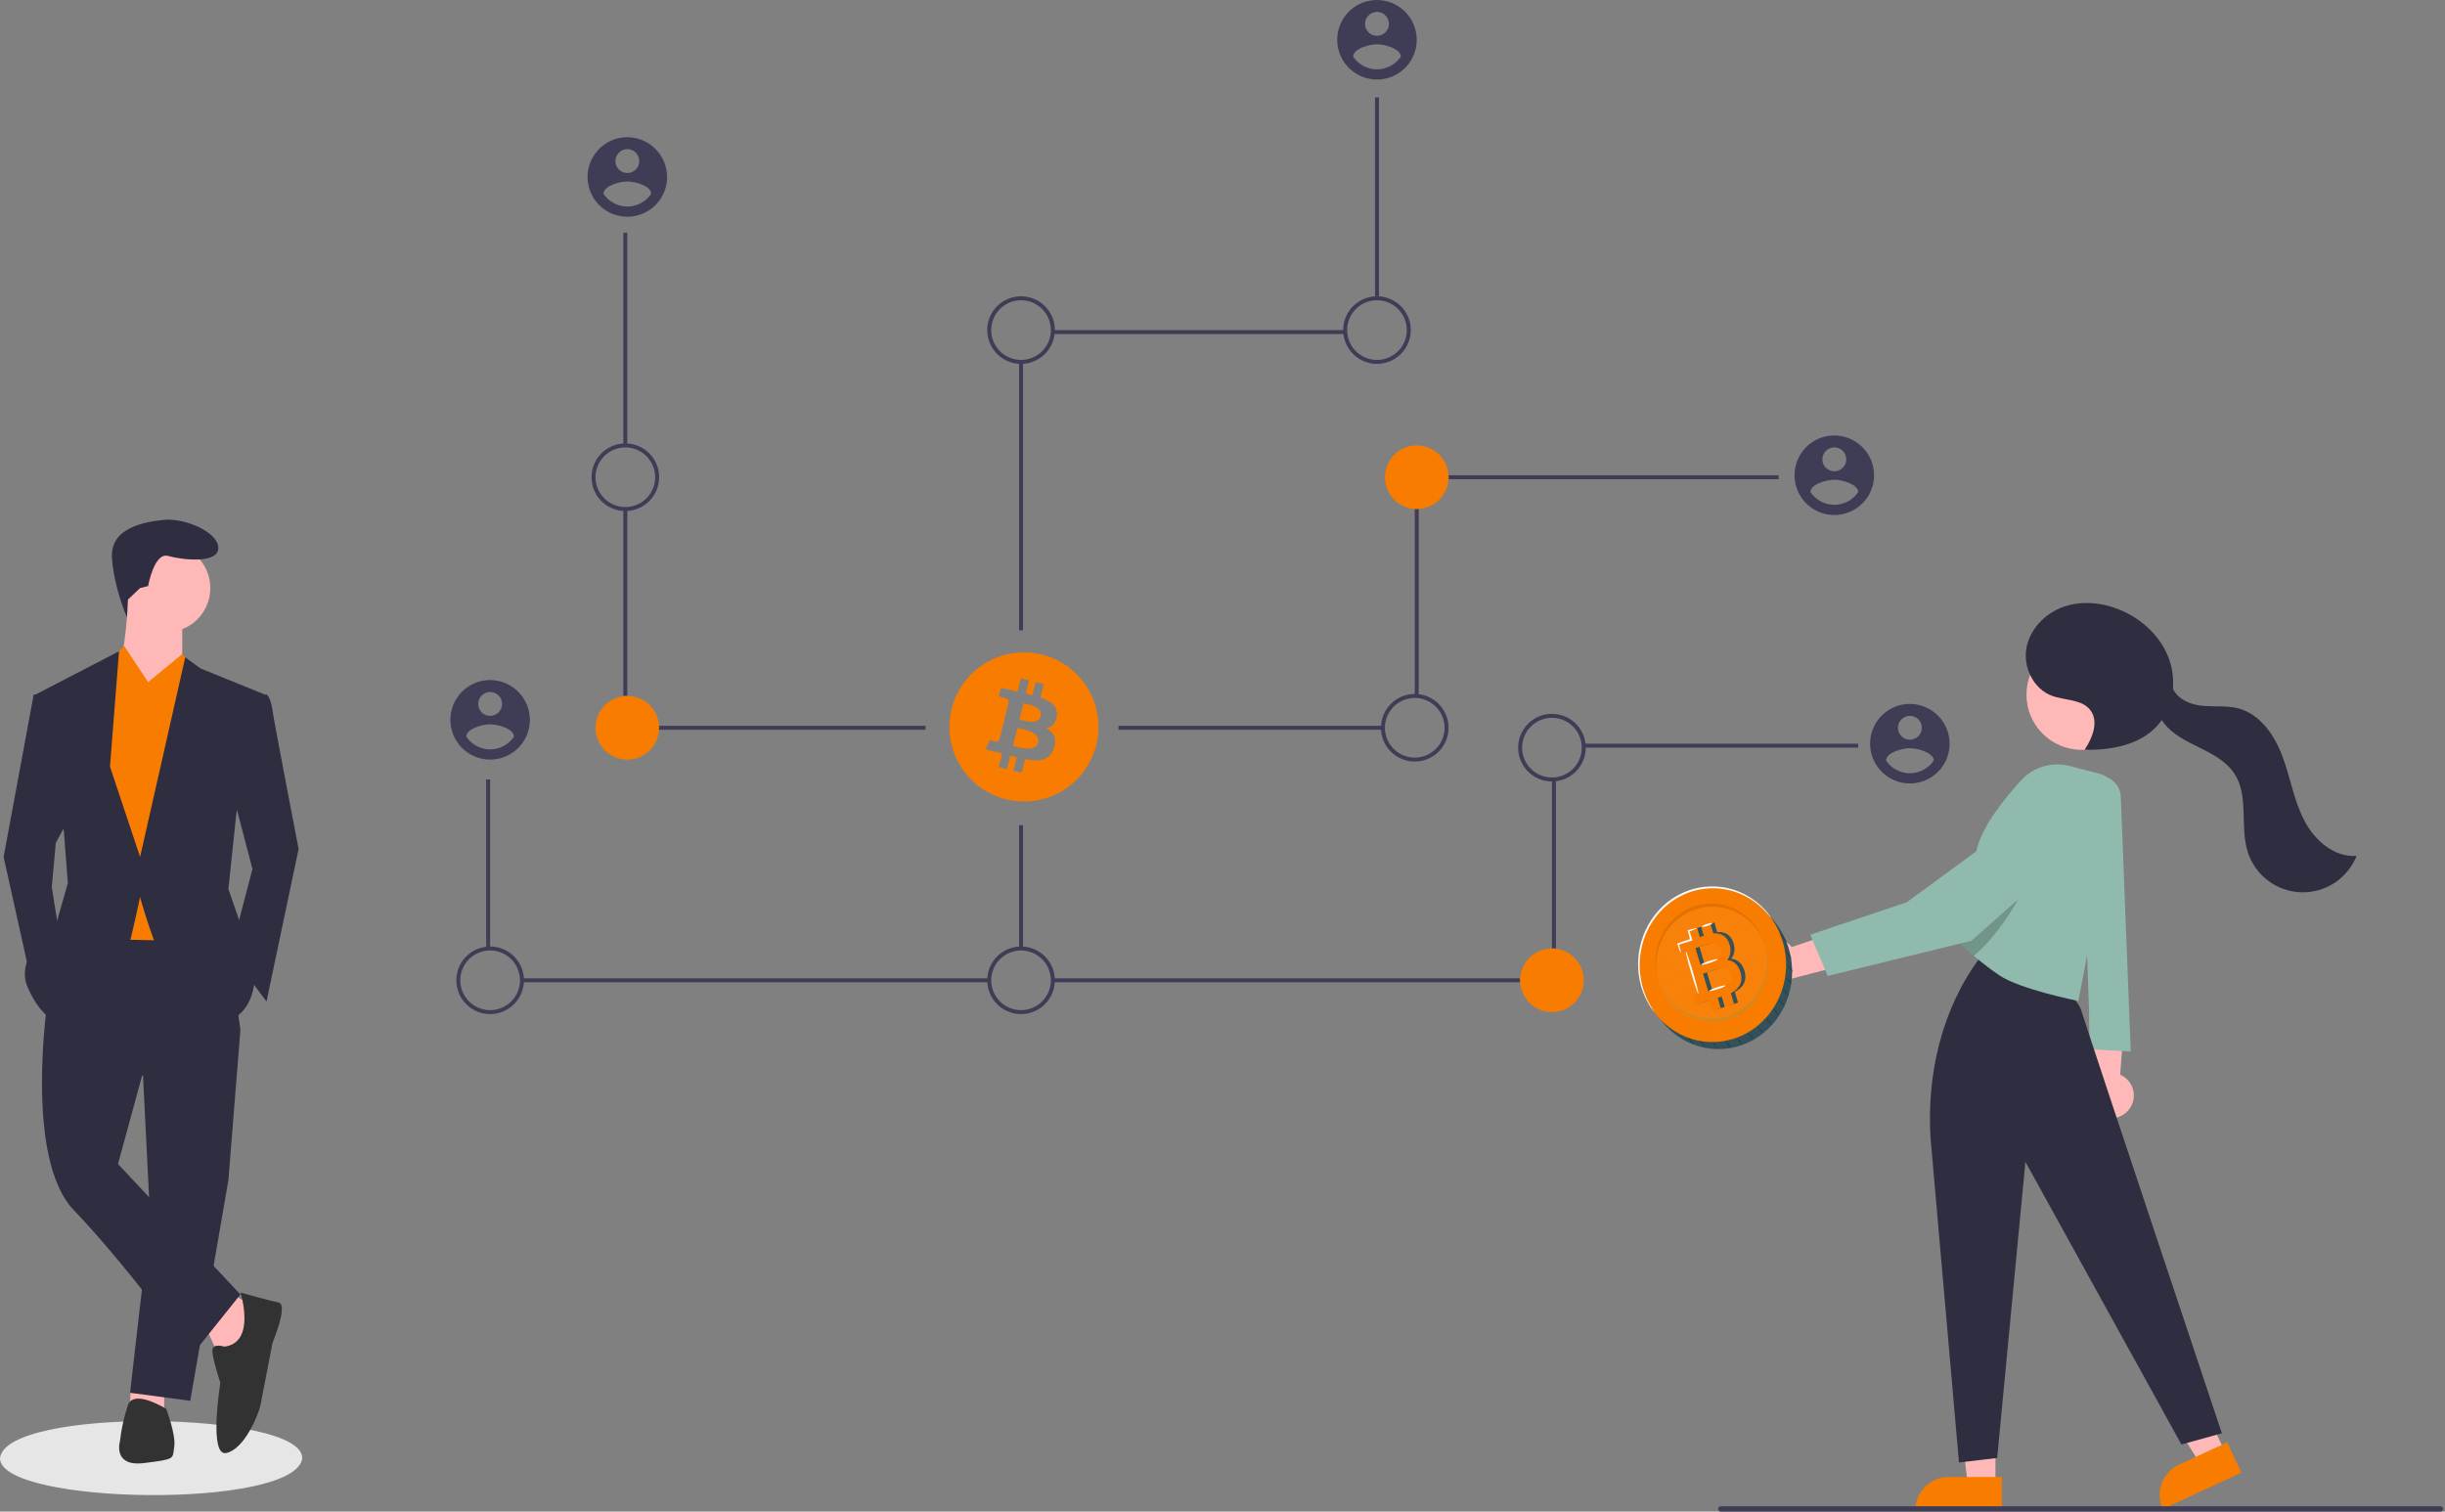 <svg width="296" height="183" viewBox="0 0 296 183" fill="none" xmlns="http://www.w3.org/2000/svg">
<rect x="0" y="0" width="296" height="183" fill="#808080" stroke="none"/>
<g clip-path="url(#clip0_747_13836)">
<path d="M75.946 28.165H75.465V53.923H75.946V28.165Z" fill="#3F3D56"/>
<path d="M75.946 61.59H75.465V84.254H75.946V61.59Z" fill="#3F3D56"/>
<path d="M112.055 87.864H74.742V88.346H112.055V87.864Z" fill="#3F3D56"/>
<path d="M59.337 94.364H58.855V114.826H59.337V94.364Z" fill="#3F3D56"/>
<path d="M119.758 118.437H63.188V118.918H119.758V118.437Z" fill="#3F3D56"/>
<path d="M166.942 11.796H166.461V36.109H166.942V11.796Z" fill="#3F3D56"/>
<path d="M162.848 39.96H127.453V40.441H162.848V39.96Z" fill="#3F3D56"/>
<path d="M123.853 43.812H123.371V76.309H123.853V43.812Z" fill="#3F3D56"/>
<path d="M75.706 61.866C74.896 61.866 74.105 61.626 73.432 61.177C72.759 60.727 72.234 60.088 71.925 59.34C71.615 58.592 71.534 57.769 71.692 56.976C71.85 56.182 72.24 55.453 72.812 54.88C73.384 54.308 74.113 53.918 74.907 53.76C75.701 53.602 76.524 53.683 77.272 53.993C78.019 54.303 78.659 54.827 79.108 55.5C79.558 56.173 79.798 56.965 79.798 57.774C79.797 58.859 79.365 59.899 78.598 60.666C77.831 61.434 76.791 61.865 75.706 61.866ZM75.706 54.163C74.991 54.163 74.293 54.375 73.7 54.772C73.106 55.168 72.643 55.732 72.37 56.392C72.096 57.052 72.025 57.778 72.164 58.478C72.303 59.179 72.647 59.822 73.152 60.327C73.657 60.832 74.301 61.176 75.001 61.315C75.702 61.455 76.428 61.383 77.087 61.11C77.747 60.837 78.311 60.374 78.708 59.78C79.105 59.186 79.316 58.488 79.316 57.774C79.315 56.817 78.935 55.899 78.258 55.222C77.581 54.545 76.663 54.164 75.706 54.163Z" fill="#3F3D56"/>
<path d="M59.338 122.77C58.529 122.77 57.738 122.53 57.065 122.08C56.392 121.63 55.867 120.991 55.558 120.243C55.248 119.496 55.167 118.673 55.325 117.879C55.483 117.085 55.872 116.356 56.445 115.784C57.017 115.211 57.746 114.821 58.54 114.664C59.334 114.506 60.157 114.587 60.904 114.896C61.652 115.206 62.291 115.731 62.741 116.404C63.191 117.077 63.431 117.868 63.431 118.677C63.429 119.762 62.998 120.802 62.231 121.57C61.464 122.337 60.423 122.768 59.338 122.77ZM59.338 115.066C58.624 115.066 57.926 115.278 57.332 115.675C56.739 116.072 56.276 116.636 56.002 117.295C55.729 117.955 55.658 118.681 55.797 119.382C55.936 120.082 56.28 120.726 56.785 121.231C57.29 121.736 57.934 122.079 58.634 122.219C59.334 122.358 60.06 122.287 60.72 122.013C61.38 121.74 61.944 121.277 62.341 120.683C62.737 120.09 62.949 119.391 62.949 118.677C62.948 117.72 62.567 116.802 61.891 116.125C61.214 115.448 60.296 115.067 59.338 115.066Z" fill="#3F3D56"/>
<path d="M75.945 91.957C78.073 91.957 79.797 90.233 79.797 88.106C79.797 85.978 78.073 84.254 75.945 84.254C73.818 84.254 72.094 85.978 72.094 88.106C72.094 90.233 73.818 91.957 75.945 91.957Z" fill="#F87C00"/>
<path d="M215.328 57.533H175.367V58.015H215.328V57.533Z" fill="#3F3D56"/>
<path d="M171.755 61.59H171.273V84.254H171.755V61.59Z" fill="#3F3D56"/>
<path d="M167.423 87.864H135.406V88.346H167.423V87.864Z" fill="#3F3D56"/>
<path d="M224.955 90.031H191.734V90.513H224.955V90.031Z" fill="#3F3D56"/>
<path d="M188.364 94.364H187.883V114.826H188.364V94.364Z" fill="#3F3D56"/>
<path d="M184.031 118.437H127.461V118.918H184.031V118.437Z" fill="#3F3D56"/>
<path d="M123.853 99.9H123.371V114.825H123.853V99.9Z" fill="#3F3D56"/>
<path d="M171.516 61.626C173.643 61.626 175.367 59.902 175.367 57.775C175.367 55.647 173.643 53.923 171.516 53.923C169.388 53.923 167.664 55.647 167.664 57.775C167.664 59.902 169.388 61.626 171.516 61.626Z" fill="#F87C00"/>
<path d="M166.702 44.053C165.892 44.053 165.101 43.813 164.428 43.363C163.755 42.913 163.231 42.274 162.921 41.527C162.611 40.779 162.53 39.956 162.688 39.162C162.846 38.368 163.236 37.639 163.808 37.067C164.38 36.495 165.109 36.105 165.903 35.947C166.697 35.789 167.52 35.87 168.268 36.18C169.016 36.489 169.655 37.014 170.104 37.687C170.554 38.36 170.794 39.151 170.794 39.961C170.793 41.045 170.361 42.086 169.594 42.853C168.827 43.62 167.787 44.052 166.702 44.053ZM166.702 36.35C165.988 36.35 165.289 36.561 164.696 36.958C164.102 37.355 163.639 37.919 163.366 38.579C163.092 39.239 163.021 39.965 163.16 40.665C163.3 41.365 163.643 42.009 164.148 42.514C164.653 43.019 165.297 43.363 165.997 43.502C166.698 43.641 167.424 43.57 168.084 43.297C168.743 43.023 169.307 42.56 169.704 41.967C170.101 41.373 170.313 40.675 170.313 39.961C170.311 39.003 169.931 38.085 169.254 37.408C168.577 36.731 167.659 36.351 166.702 36.35Z" fill="#3F3D56"/>
<path d="M123.612 44.053C122.802 44.053 122.011 43.813 121.338 43.363C120.665 42.913 120.141 42.274 119.831 41.527C119.521 40.779 119.44 39.956 119.598 39.162C119.756 38.368 120.146 37.639 120.718 37.067C121.29 36.495 122.02 36.105 122.814 35.947C123.607 35.789 124.43 35.87 125.178 36.18C125.926 36.489 126.565 37.014 127.015 37.687C127.464 38.36 127.704 39.151 127.704 39.961C127.703 41.045 127.271 42.086 126.504 42.853C125.737 43.62 124.697 44.052 123.612 44.053ZM123.612 36.35C122.898 36.35 122.2 36.561 121.606 36.958C121.012 37.355 120.549 37.919 120.276 38.579C120.003 39.239 119.931 39.965 120.07 40.665C120.21 41.365 120.554 42.009 121.059 42.514C121.564 43.019 122.207 43.363 122.907 43.502C123.608 43.641 124.334 43.57 124.994 43.297C125.654 43.023 126.217 42.56 126.614 41.967C127.011 41.373 127.223 40.675 127.223 39.961C127.222 39.003 126.841 38.085 126.164 37.408C125.487 36.731 124.569 36.351 123.612 36.35Z" fill="#3F3D56"/>
<path d="M187.885 94.605C187.076 94.605 186.285 94.365 185.612 93.915C184.939 93.465 184.414 92.826 184.104 92.078C183.795 91.331 183.714 90.508 183.872 89.714C184.03 88.92 184.419 88.191 184.992 87.619C185.564 87.046 186.293 86.656 187.087 86.499C187.881 86.341 188.704 86.422 189.451 86.731C190.199 87.041 190.838 87.566 191.288 88.239C191.738 88.912 191.978 89.703 191.978 90.512C191.976 91.597 191.545 92.638 190.778 93.405C190.01 94.172 188.97 94.603 187.885 94.605ZM187.885 86.901C187.171 86.901 186.473 87.113 185.879 87.51C185.285 87.907 184.823 88.471 184.549 89.13C184.276 89.79 184.204 90.516 184.344 91.217C184.483 91.917 184.827 92.561 185.332 93.066C185.837 93.571 186.48 93.915 187.181 94.054C187.881 94.193 188.607 94.122 189.267 93.848C189.927 93.575 190.491 93.112 190.888 92.519C191.284 91.925 191.496 91.227 191.496 90.512C191.495 89.555 191.114 88.637 190.437 87.96C189.76 87.283 188.843 86.902 187.885 86.901Z" fill="#3F3D56"/>
<path d="M187.883 122.529C190.01 122.529 191.734 120.805 191.734 118.678C191.734 116.551 190.01 114.826 187.883 114.826C185.756 114.826 184.031 116.551 184.031 118.678C184.031 120.805 185.756 122.529 187.883 122.529Z" fill="#F87C00"/>
<path d="M123.612 122.77C122.802 122.77 122.011 122.53 121.338 122.08C120.665 121.63 120.141 120.991 119.831 120.243C119.521 119.496 119.44 118.673 119.598 117.879C119.756 117.085 120.146 116.356 120.718 115.784C121.29 115.211 122.02 114.821 122.814 114.664C123.607 114.506 124.43 114.587 125.178 114.896C125.926 115.206 126.565 115.731 127.015 116.404C127.464 117.077 127.704 117.868 127.704 118.677C127.703 119.762 127.271 120.802 126.504 121.57C125.737 122.337 124.697 122.768 123.612 122.77ZM123.612 115.066C122.898 115.066 122.2 115.278 121.606 115.675C121.012 116.072 120.549 116.636 120.276 117.295C120.003 117.955 119.931 118.681 120.07 119.382C120.21 120.082 120.554 120.726 121.059 121.231C121.564 121.736 122.207 122.079 122.907 122.219C123.608 122.358 124.334 122.287 124.994 122.013C125.654 121.74 126.217 121.277 126.614 120.683C127.011 120.09 127.223 119.391 127.223 118.677C127.222 117.72 126.841 116.802 126.164 116.125C125.487 115.448 124.569 115.067 123.612 115.066Z" fill="#3F3D56"/>
<path d="M171.276 92.197C170.466 92.197 169.675 91.957 169.002 91.508C168.329 91.058 167.805 90.419 167.495 89.671C167.185 88.923 167.104 88.1 167.262 87.307C167.42 86.513 167.81 85.784 168.382 85.211C168.955 84.639 169.684 84.249 170.478 84.091C171.271 83.933 172.094 84.014 172.842 84.324C173.59 84.634 174.229 85.159 174.678 85.831C175.128 86.504 175.368 87.296 175.368 88.105C175.367 89.19 174.935 90.23 174.168 90.997C173.401 91.764 172.361 92.196 171.276 92.197ZM171.276 84.494C170.562 84.494 169.864 84.706 169.27 85.103C168.676 85.499 168.213 86.063 167.94 86.723C167.667 87.383 167.595 88.109 167.734 88.809C167.874 89.51 168.218 90.153 168.723 90.658C169.228 91.163 169.871 91.507 170.571 91.646C171.272 91.786 171.998 91.714 172.658 91.441C173.317 91.168 173.881 90.705 174.278 90.111C174.675 89.517 174.887 88.819 174.887 88.105C174.886 87.148 174.505 86.23 173.828 85.553C173.151 84.876 172.233 84.495 171.276 84.494Z" fill="#3F3D56"/>
<path d="M59.338 82.328C58.386 82.328 57.455 82.611 56.663 83.139C55.871 83.668 55.254 84.421 54.89 85.3C54.526 86.18 54.43 87.148 54.616 88.082C54.802 89.016 55.26 89.874 55.934 90.547C56.607 91.22 57.465 91.679 58.399 91.865C59.333 92.05 60.301 91.955 61.18 91.591C62.06 91.226 62.812 90.609 63.341 89.817C63.87 89.026 64.152 88.095 64.152 87.143C64.149 85.867 63.64 84.644 62.738 83.742C61.836 82.84 60.614 82.332 59.338 82.328ZM59.338 83.772C59.624 83.772 59.903 83.857 60.14 84.016C60.378 84.175 60.563 84.4 60.672 84.664C60.782 84.928 60.81 85.218 60.755 85.499C60.699 85.779 60.561 86.036 60.359 86.238C60.157 86.44 59.9 86.578 59.62 86.633C59.34 86.689 59.049 86.661 58.785 86.551C58.521 86.442 58.296 86.257 58.137 86.019C57.978 85.782 57.894 85.502 57.894 85.217C57.895 84.834 58.047 84.468 58.318 84.197C58.589 83.926 58.955 83.774 59.338 83.772ZM59.338 90.726C58.767 90.723 58.206 90.581 57.703 90.313C57.199 90.044 56.769 89.657 56.449 89.184C56.472 88.221 58.375 87.691 59.338 87.691C60.301 87.691 62.203 88.221 62.227 89.184C61.907 89.656 61.476 90.043 60.973 90.312C60.469 90.581 59.908 90.723 59.338 90.726Z" fill="#3F3D56"/>
<path d="M75.947 16.61C74.995 16.61 74.064 16.893 73.272 17.422C72.481 17.951 71.864 18.703 71.499 19.582C71.135 20.462 71.04 21.43 71.225 22.364C71.411 23.298 71.87 24.156 72.543 24.829C73.216 25.503 74.074 25.961 75.008 26.147C75.942 26.333 76.91 26.237 77.79 25.873C78.669 25.509 79.421 24.891 79.95 24.1C80.479 23.308 80.762 22.377 80.762 21.425C80.758 20.149 80.25 18.927 79.347 18.025C78.445 17.122 77.223 16.614 75.947 16.61ZM75.947 18.055C76.233 18.055 76.512 18.139 76.75 18.298C76.987 18.457 77.172 18.682 77.282 18.946C77.391 19.21 77.42 19.501 77.364 19.781C77.308 20.061 77.171 20.318 76.969 20.52C76.767 20.722 76.509 20.86 76.229 20.916C75.949 20.971 75.659 20.943 75.395 20.834C75.131 20.724 74.905 20.539 74.746 20.302C74.588 20.064 74.503 19.785 74.503 19.499C74.504 19.116 74.657 18.75 74.927 18.479C75.198 18.209 75.565 18.056 75.947 18.055ZM75.947 25.008C75.377 25.005 74.815 24.864 74.312 24.595C73.809 24.326 73.378 23.939 73.059 23.466C73.082 22.503 74.984 21.973 75.947 21.973C76.91 21.973 78.813 22.503 78.836 23.466C78.516 23.939 78.085 24.326 77.582 24.594C77.079 24.863 76.518 25.005 75.947 25.008Z" fill="#3F3D56"/>
<path d="M166.701 0C165.749 0 164.818 0.282 164.026 0.811C163.235 1.34 162.618 2.092 162.253 2.972C161.889 3.852 161.793 4.82 161.979 5.754C162.165 6.688 162.624 7.546 163.297 8.219C163.97 8.892 164.828 9.351 165.762 9.537C166.696 9.722 167.664 9.627 168.544 9.263C169.423 8.898 170.175 8.281 170.704 7.489C171.233 6.698 171.516 5.767 171.516 4.815C171.512 3.539 171.004 2.316 170.101 1.414C169.199 0.512 167.977 0.004 166.701 0ZM166.701 1.444C166.987 1.444 167.266 1.529 167.504 1.688C167.741 1.846 167.926 2.072 168.036 2.336C168.145 2.6 168.174 2.89 168.118 3.17C168.062 3.451 167.925 3.708 167.723 3.91C167.521 4.112 167.263 4.25 166.983 4.305C166.703 4.361 166.412 4.332 166.149 4.223C165.885 4.114 165.659 3.929 165.5 3.691C165.342 3.454 165.257 3.174 165.257 2.889C165.258 2.506 165.411 2.139 165.681 1.869C165.952 1.598 166.319 1.446 166.701 1.444ZM166.701 8.398C166.131 8.395 165.569 8.253 165.066 7.985C164.563 7.716 164.132 7.329 163.813 6.856C163.836 5.893 165.738 5.363 166.701 5.363C167.664 5.363 169.567 5.893 169.59 6.856C169.27 7.328 168.839 7.715 168.336 7.984C167.833 8.253 167.272 8.395 166.701 8.398Z" fill="#3F3D56"/>
<path d="M222.068 52.719C221.116 52.719 220.185 53.001 219.394 53.53C218.602 54.059 217.985 54.811 217.62 55.691C217.256 56.571 217.161 57.539 217.346 58.472C217.532 59.406 217.991 60.264 218.664 60.938C219.337 61.611 220.195 62.069 221.129 62.255C222.063 62.441 223.031 62.346 223.911 61.981C224.791 61.617 225.542 61 226.072 60.208C226.601 59.416 226.883 58.486 226.883 57.533C226.879 56.258 226.371 55.035 225.469 54.133C224.567 53.231 223.344 52.722 222.068 52.719ZM222.068 54.163C222.354 54.163 222.633 54.248 222.871 54.407C223.108 54.565 223.293 54.791 223.403 55.055C223.512 55.319 223.541 55.609 223.485 55.889C223.429 56.169 223.292 56.427 223.09 56.629C222.888 56.831 222.63 56.968 222.35 57.024C222.07 57.08 221.78 57.051 221.516 56.942C221.252 56.833 221.026 56.647 220.867 56.41C220.709 56.172 220.624 55.893 220.624 55.607C220.625 55.225 220.778 54.858 221.049 54.587C221.319 54.317 221.686 54.164 222.068 54.163ZM222.068 61.116C221.498 61.114 220.936 60.972 220.433 60.703C219.93 60.435 219.499 60.047 219.18 59.575C219.203 58.612 221.106 58.082 222.068 58.082C223.031 58.082 224.934 58.612 224.957 59.575C224.637 60.047 224.207 60.434 223.703 60.703C223.2 60.971 222.639 61.113 222.068 61.116Z" fill="#3F3D56"/>
<path d="M231.217 85.217C230.265 85.217 229.334 85.499 228.542 86.028C227.75 86.557 227.133 87.309 226.769 88.189C226.404 89.069 226.309 90.037 226.495 90.971C226.681 91.904 227.139 92.762 227.812 93.436C228.486 94.109 229.344 94.567 230.278 94.753C231.212 94.939 232.18 94.844 233.059 94.479C233.939 94.115 234.691 93.498 235.22 92.706C235.749 91.914 236.031 90.984 236.031 90.031C236.028 88.756 235.519 87.533 234.617 86.631C233.715 85.729 232.493 85.221 231.217 85.217ZM231.217 86.661C231.503 86.661 231.782 86.746 232.019 86.905C232.257 87.063 232.442 87.289 232.551 87.553C232.661 87.817 232.689 88.107 232.633 88.387C232.578 88.668 232.44 88.925 232.238 89.127C232.036 89.329 231.779 89.466 231.499 89.522C231.218 89.578 230.928 89.549 230.664 89.44C230.4 89.331 230.175 89.145 230.016 88.908C229.857 88.67 229.773 88.391 229.773 88.106C229.774 87.723 229.926 87.356 230.197 87.086C230.468 86.815 230.834 86.662 231.217 86.661ZM231.217 93.614C230.646 93.612 230.085 93.47 229.582 93.201C229.078 92.933 228.648 92.545 228.328 92.073C228.351 91.11 230.254 90.58 231.217 90.58C232.18 90.58 234.082 91.11 234.106 92.073C233.785 92.545 233.355 92.932 232.852 93.201C232.348 93.469 231.787 93.611 231.217 93.614Z" fill="#3F3D56"/>
<path d="M123.919 85.137L123.426 87.114C123.985 87.254 125.709 87.822 125.988 86.703C126.279 85.536 124.478 85.276 123.919 85.137Z" fill="#F87C00"/>
<path d="M123.177 88.112L122.633 90.293C123.304 90.46 125.375 91.124 125.681 89.894C126.001 88.612 123.848 88.28 123.177 88.112Z" fill="#F87C00"/>
<path d="M126.146 79.25C124.414 78.818 122.593 78.909 120.913 79.512C119.233 80.115 117.77 81.203 116.708 82.638C115.646 84.073 115.034 85.791 114.948 87.574C114.862 89.357 115.307 91.125 116.227 92.655C117.146 94.185 118.498 95.408 120.113 96.17C121.727 96.931 123.531 97.197 125.297 96.933C127.062 96.669 128.71 95.888 130.031 94.688C131.352 93.488 132.288 91.923 132.72 90.191C133.007 89.041 133.065 87.845 132.89 86.673C132.715 85.501 132.31 84.374 131.7 83.358C131.089 82.342 130.285 81.457 129.332 80.751C128.379 80.046 127.297 79.536 126.146 79.25ZM127.943 86.721C127.813 87.6 127.325 88.026 126.678 88.175C127.567 88.638 128.019 89.347 127.588 90.577C127.054 92.105 125.783 92.234 124.095 91.914L123.685 93.557L122.694 93.31L123.098 91.689C122.835 91.624 122.571 91.556 122.309 91.485L121.903 93.113L120.914 92.866L121.324 91.22C121.092 91.161 120.858 91.098 120.618 91.038L119.329 90.716L119.82 89.583C119.82 89.583 120.55 89.777 120.54 89.763C120.586 89.777 120.633 89.783 120.681 89.779C120.728 89.775 120.774 89.761 120.816 89.74C120.859 89.718 120.896 89.688 120.926 89.651C120.957 89.615 120.98 89.573 120.994 89.527L121.642 86.931C121.678 86.939 121.714 86.948 121.746 86.957C121.713 86.943 121.679 86.932 121.644 86.924L122.106 85.07C122.119 84.933 122.079 84.795 121.993 84.688C121.906 84.58 121.781 84.51 121.644 84.494C121.66 84.483 120.925 84.315 120.925 84.315L121.188 83.257L122.555 83.598L122.553 83.603C122.759 83.654 122.97 83.703 123.186 83.752L123.592 82.125L124.582 82.372L124.184 83.967C124.45 84.028 124.717 84.089 124.978 84.153L125.373 82.569L126.363 82.816L125.958 84.443C127.208 84.874 128.122 85.519 127.943 86.721Z" fill="#F87C00"/>
<path d="M36.59 176.523C35.905 182.752 -0.054 182.229 6.18654e-05 176.522C0.685 170.294 36.645 170.817 36.59 176.523Z" fill="#E6E6E6"/>
<path d="M24.977 160.842L26.434 164L29.107 163.757L30.807 158.17L28.135 156.712L24.977 160.842Z" fill="#FFB8B8"/>
<path d="M15.804 168.116L15.746 170.317L19.876 170.56V167.888L15.804 168.116Z" fill="#FFB8B8"/>
<path d="M17.204 128.044L18.175 147.48L15.746 168.617L23.035 169.588L27.651 142.864L29.108 124.643L17.204 128.044Z" fill="#2F2E41"/>
<path d="M5.781 120.998C5.781 120.998 2.866 140.191 8.94 146.508C15.014 152.825 23.274 164 23.274 164L29.105 156.712L14.285 140.92L17.2 130.23L29.105 124.642L27.161 111.28L9.669 111.037L5.781 120.998Z" fill="#2F2E41"/>
<path d="M20.118 76.538C23.07 76.538 25.463 74.145 25.463 71.194C25.463 68.242 23.07 65.849 20.118 65.849C17.166 65.849 14.773 68.242 14.773 71.194C14.773 74.145 17.166 76.538 20.118 76.538Z" fill="#FFB8B8"/>
<path d="M15.502 72.408C15.502 72.408 15.259 79.94 14.044 80.912C12.829 81.883 18.417 86.013 18.417 86.013L22.061 80.183V74.838L15.502 72.408Z" fill="#FFB8B8"/>
<path d="M17.932 82.612L14.983 78.158L13.316 80.426L10.887 87.228L12.83 113.71L24.249 113.952L25.707 83.584L22.062 79.211L17.932 82.612Z" fill="#F87C00"/>
<path d="M30.32 84.312L32.264 84.069C32.264 84.069 32.75 84.312 32.993 86.013C33.236 87.714 36.151 102.777 36.151 102.777L32.264 121.241L27.891 115.41L30.563 105.206L27.891 95.002L30.32 84.312Z" fill="#2F2E41"/>
<path d="M5.539 84.069H4.082L0.438 103.748L3.839 119.054L7.24 113.466L6.268 107.393L6.754 102.048L8.455 98.889L5.539 84.069Z" fill="#2F2E41"/>
<path d="M26.679 167.401L26.774 167.37L26.774 167.37L26.773 167.369L26.773 167.368L26.771 167.362L26.763 167.337L26.732 167.243C26.706 167.162 26.668 167.045 26.622 166.901C26.531 166.613 26.41 166.219 26.289 165.795C26.168 165.371 26.047 164.917 25.956 164.51C25.866 164.1 25.807 163.745 25.807 163.514C25.807 163.3 25.885 163.182 25.99 163.112C26.103 163.037 26.262 163.007 26.436 163.007C26.608 163.007 26.782 163.036 26.915 163.065C26.981 163.08 27.036 163.095 27.075 163.106C27.094 163.111 27.109 163.116 27.119 163.119L27.13 163.122L27.133 163.123L27.133 163.123L27.133 163.123L27.133 163.123L27.133 163.123L27.155 163.13L27.177 163.128C28.18 163.002 28.815 162.513 29.195 161.848C29.572 161.189 29.694 160.364 29.694 159.566C29.694 158.767 29.571 157.986 29.449 157.405C29.388 157.114 29.327 156.873 29.281 156.704C29.272 156.672 29.264 156.642 29.256 156.615C29.35 156.641 29.478 156.677 29.632 156.721C29.97 156.816 30.433 156.945 30.934 157.081C31.936 157.355 33.093 157.659 33.705 157.782C33.817 157.804 33.897 157.875 33.95 158.001C34.005 158.131 34.029 158.315 34.023 158.543C34.012 158.997 33.886 159.587 33.719 160.177C33.553 160.765 33.349 161.347 33.187 161.782C33.105 162 33.034 162.18 32.984 162.306C32.959 162.369 32.938 162.419 32.925 162.453L32.909 162.491L32.905 162.5L32.904 162.503L32.903 162.503L32.903 162.504L32.995 162.542M26.679 167.401L26.777 167.418L26.777 167.418L26.777 167.419L26.776 167.424L26.773 167.443L26.762 167.518C26.752 167.583 26.737 167.679 26.719 167.801C26.684 168.045 26.636 168.394 26.584 168.811C26.482 169.644 26.369 170.75 26.323 171.839C26.278 172.931 26.301 173.998 26.469 174.759C26.553 175.141 26.671 175.433 26.825 175.614C26.901 175.703 26.983 175.763 27.073 175.795C27.162 175.827 27.265 175.834 27.386 175.807C27.907 175.691 28.407 175.356 28.87 174.889C29.333 174.422 29.753 173.83 30.115 173.212C30.84 171.974 31.321 170.648 31.44 170.054C31.561 169.447 31.925 167.565 32.26 165.834C32.427 164.968 32.586 164.141 32.704 163.53L32.845 162.797L32.884 162.595L32.894 162.542L32.897 162.528L32.897 162.525L32.897 162.524L32.897 162.524L32.995 162.542M26.679 167.401L26.774 167.37L26.782 167.393L26.777 167.417L26.679 167.401ZM32.995 162.542L32.897 162.524L32.899 162.513L32.903 162.504L32.995 162.542Z" fill="#323232" stroke="#323232" stroke-width="0.2"/>
<path d="M20.022 170.619L20.036 170.627L20.038 170.631C20.046 170.654 20.059 170.689 20.076 170.733C20.108 170.822 20.154 170.95 20.209 171.109C20.319 171.426 20.462 171.865 20.599 172.348C20.735 172.832 20.863 173.36 20.941 173.856C21.021 174.353 21.049 174.811 20.991 175.16C20.963 175.326 20.945 175.474 20.929 175.604C20.927 175.618 20.925 175.632 20.923 175.646C20.906 175.787 20.89 175.903 20.867 176.004C20.822 176.198 20.751 176.323 20.582 176.427C20.402 176.538 20.107 176.627 19.603 176.718C19.101 176.808 18.405 176.899 17.433 177.02C16.472 177.141 15.826 177.034 15.395 176.818C14.966 176.603 14.739 176.277 14.625 175.934C14.509 175.588 14.509 175.224 14.538 174.944C14.553 174.804 14.575 174.686 14.593 174.604C14.602 174.562 14.611 174.53 14.617 174.508L14.623 174.484L14.625 174.478L14.625 174.477L14.625 174.477L14.626 174.477L14.626 174.477L14.628 174.468L14.629 174.458C14.791 172.977 15.115 171.518 15.596 170.108C15.68 169.883 15.808 169.726 15.966 169.62C16.124 169.512 16.319 169.451 16.54 169.429C16.986 169.386 17.524 169.502 18.051 169.683C18.575 169.863 19.079 170.103 19.452 170.299C19.639 170.397 19.792 170.484 19.899 170.546C19.952 170.577 19.994 170.602 20.022 170.619Z" fill="#323232" stroke="#323232" stroke-width="0.2"/>
<path d="M16.958 71.193L17.93 70.95C17.93 70.95 18.659 66.82 20.36 67.305C22.06 67.791 26.433 68.277 26.433 66.334C26.433 64.39 22.303 62.689 19.874 62.932C17.444 63.175 13.314 63.904 13.557 67.548C13.8 71.193 15.368 74.738 15.368 74.738L15.494 72.577L16.958 71.193Z" fill="#2F2E41"/>
<path d="M22.06 85.528L17.93 82.612L22.06 79.211L23.494 80.931L22.06 85.528Z" fill="#F87C00"/>
<path d="M14.288 85.284L17.933 82.611L15.017 78.238L13.316 80.425L14.288 85.284Z" fill="#F87C00"/>
<path d="M32.023 84.069L24.249 80.911L22.427 79.575L16.96 103.748L13.316 92.815L14.409 78.846L4.327 84.069L7.728 100.59L8.214 106.906L6.756 112.008C6.756 112.008 1.654 115.653 3.355 119.54C5.056 123.427 6.999 123.67 6.999 123.67C6.999 123.67 15.259 115.896 15.745 113.952C16.231 112.008 16.96 108.607 16.96 108.607C16.96 108.607 21.09 124.156 25.949 123.913C30.808 123.67 30.808 118.568 30.808 118.568L29.593 113.223L27.65 107.635L28.622 98.403L32.023 84.069Z" fill="#2F2E41"/>
</g>
<path d="M212.523 114.75C212.77 114.403 213.095 114.118 213.472 113.918C213.849 113.718 214.268 113.609 214.694 113.6C215.121 113.59 215.543 113.681 215.929 113.864C216.314 114.047 216.651 114.318 216.913 114.655L226.117 111.526L224.841 116.414L216.297 118.635C215.762 118.997 215.117 119.16 214.474 119.094C213.831 119.028 213.232 118.738 212.782 118.275C212.331 117.811 212.059 117.204 212.011 116.56C211.964 115.915 212.145 115.275 212.523 114.75Z" fill="#FFB8B8"/>
<path d="M257.88 134.124C258.1 133.791 258.244 133.413 258.303 133.017C258.361 132.621 258.332 132.218 258.217 131.835C258.103 131.451 257.905 131.098 257.639 130.799C257.374 130.501 257.045 130.264 256.678 130.106L257.383 120.411L252.976 122.879L252.982 131.707C252.757 132.342 252.773 133.037 253.027 133.66C253.28 134.284 253.753 134.793 254.357 135.091C254.961 135.389 255.653 135.455 256.302 135.277C256.951 135.099 257.513 134.689 257.88 134.124V134.124Z" fill="#FFB8B8"/>
<path d="M256.752 96.448L257.957 127.3L253.061 127.028L251.973 94.658L253.005 94.172C253.398 93.987 253.831 93.903 254.264 93.926C254.698 93.949 255.119 94.079 255.49 94.304C255.861 94.529 256.17 94.843 256.391 95.218C256.611 95.592 256.735 96.015 256.752 96.448Z" fill="#8FBAAD"/>
<path d="M241.574 179.763L238.239 179.762L236.652 166.899L241.574 166.9L241.574 179.763Z" fill="#FFB8B8"/>
<path d="M235.913 178.808H242.344V182.857H231.863C231.863 182.325 231.968 181.799 232.172 181.307C232.375 180.816 232.673 180.37 233.049 179.994C233.425 179.618 233.872 179.319 234.363 179.116C234.854 178.912 235.381 178.808 235.913 178.808Z" fill="#F87C00"/>
<path d="M269.359 175.777L266.332 177.178L259.488 166.172L263.955 164.104L269.359 175.777Z" fill="#FFB8B8"/>
<path d="M263.804 177.312L269.64 174.611L271.341 178.285L261.83 182.688C261.379 181.714 261.333 180.6 261.703 179.592C262.074 178.584 262.829 177.764 263.804 177.312Z" fill="#F87C00"/>
<path d="M233.722 137.802L237.161 177.051L241.785 176.507L245.203 140.655L264.09 174.875L268.987 173.515C268.987 173.515 253.227 126.375 252.003 122.43C250.661 118.107 240.035 116.446 240.035 116.446L239.627 116.038C235.06 122.185 233.231 130.161 233.722 137.802Z" fill="#2F2E41"/>
<path d="M252.013 90.777C255.703 90.777 258.694 87.786 258.694 84.096C258.694 80.406 255.703 77.415 252.013 77.415C248.323 77.415 245.332 80.406 245.332 84.096C245.332 87.786 248.323 90.777 252.013 90.777Z" fill="#FFB8B8"/>
<path d="M256.258 96.981L251.615 121.182C251.615 121.182 244.558 119.773 242.045 118.075C241.049 117.401 240.146 116.704 239.385 116.073C239.235 115.951 239.094 115.829 238.955 115.712C237.698 114.637 236.926 113.837 236.926 113.837C236.926 113.837 237.328 111.865 237.821 109.531C238.37 106.917 239.037 103.846 239.377 102.592C240.125 99.842 242.692 96.638 244.694 94.457C245.419 93.665 246.346 93.086 247.375 92.782C248.403 92.477 249.496 92.458 250.535 92.727L254.158 93.662C254.864 93.844 255.475 94.289 255.865 94.906C256.255 95.522 256.396 96.264 256.258 96.981Z" fill="#8FBAAD"/>
<path opacity="0.2" d="M245.029 107.555C245.029 107.555 242.532 112.745 238.955 115.715C237.698 114.641 236.926 113.841 236.926 113.841C236.926 113.841 237.328 111.869 237.821 109.535C240.818 107.952 243.908 106.954 245.029 107.555Z" fill="black"/>
<path d="M249.417 98.064C249.171 97.938 248.913 97.835 248.647 97.758C248.105 97.609 247.534 97.597 246.986 97.724C246.438 97.85 245.929 98.11 245.507 98.481L230.83 109.232L219.156 113.158L221.265 118.147L238.668 113.897L250.209 103.64C250.606 103.26 250.907 102.79 251.087 102.269C251.267 101.749 251.32 101.194 251.243 100.649C251.165 100.104 250.959 99.585 250.642 99.136C250.324 98.686 249.905 98.319 249.417 98.064Z" fill="#8FBAAD"/>
<path d="M252.403 90.713C253.353 89.289 254.104 87.316 253.057 85.962C252.024 84.625 249.985 84.822 248.403 84.23C246.198 83.406 244.92 80.817 245.319 78.498C245.717 76.178 247.579 74.256 249.797 73.469C252.015 72.682 254.516 72.938 256.688 73.844C259.362 74.959 261.655 77.116 262.617 79.849C263.579 82.582 263.065 85.863 261.069 87.963C258.93 90.215 255.573 90.815 252.468 90.779" fill="#2F2E41"/>
<path d="M262.906 82.842C263.178 84.363 264.846 85.227 266.38 85.417C267.913 85.607 269.499 85.363 270.992 85.762C273.623 86.465 275.359 88.996 276.314 91.546C277.27 94.097 277.693 96.85 278.934 99.275C280.176 101.699 282.582 103.837 285.297 103.61C284.765 104.949 283.833 106.091 282.628 106.881C281.423 107.67 280.004 108.069 278.565 108.022C277.125 107.975 275.735 107.486 274.584 106.62C273.432 105.754 272.577 104.554 272.133 103.183C271.136 100.105 272.28 96.434 270.536 93.708C269.571 92.2 267.905 91.312 266.299 90.522C264.692 89.731 263.006 88.92 261.928 87.49C260.851 86.059 260.636 83.8 261.963 82.599" fill="#2F2E41"/>
<path d="M295.448 183.001H208.324C208.238 183.001 208.156 182.967 208.095 182.906C208.034 182.846 208 182.763 208 182.677C208 182.591 208.034 182.509 208.095 182.448C208.156 182.388 208.238 182.354 208.324 182.354H295.448C295.534 182.354 295.617 182.388 295.677 182.448C295.738 182.509 295.772 182.591 295.772 182.677C295.772 182.763 295.738 182.846 295.677 182.906C295.617 182.967 295.534 183.001 295.448 183.001Z" fill="#3F3D56"/>
<path d="M208.042 127C212.965 127 216.956 122.807 216.956 117.636C216.956 112.464 212.965 108.271 208.042 108.271C203.12 108.271 199.129 112.464 199.129 117.636C199.129 122.807 203.12 127 208.042 127Z" fill="#33515B"/>
<g opacity="0.4">
<path opacity="0.4" d="M208.027 126.998C212.949 126.998 216.94 122.805 216.94 117.634C216.94 112.462 212.949 108.27 208.027 108.27C203.104 108.27 199.113 112.462 199.113 117.634C199.113 122.805 203.104 126.998 208.027 126.998Z" fill="#33515B"/>
</g>
<path d="M216.217 117.214C216.443 112.048 212.639 107.667 207.722 107.43C202.804 107.193 198.635 111.188 198.409 116.355C198.183 121.521 201.986 125.901 206.904 126.139C211.821 126.376 215.991 122.38 216.217 117.214Z" fill="#F87C00"/>
<g opacity="0.2">
<path opacity="0.2" d="M209.201 123.35C212.785 122.186 214.813 118.267 213.733 114.595C212.653 110.924 208.872 108.891 205.289 110.055C201.706 111.219 199.677 115.138 200.757 118.81C201.838 122.481 205.618 124.514 209.201 123.35Z" fill="white"/>
</g>
<g opacity="0.4">
<path opacity="0.4" d="M209.199 123.006C207.511 123.554 205.687 123.39 204.113 122.548C202.539 121.705 201.34 120.251 200.77 118.495C200.788 118.561 200.802 118.626 200.822 118.692C201.367 120.482 202.563 121.974 204.149 122.843C205.736 123.712 207.585 123.888 209.294 123.333C211.004 122.778 212.435 121.536 213.278 119.878C214.121 118.22 214.306 116.279 213.794 114.478C213.775 114.413 213.752 114.349 213.731 114.284C214.205 116.072 213.996 117.983 213.15 119.611C212.304 121.24 210.886 122.458 209.199 123.006Z" fill="#01B399"/>
</g>
<g opacity="0.3">
<path opacity="0.3" d="M205.301 110.082C206.988 109.534 208.813 109.698 210.387 110.541C211.96 111.384 213.159 112.838 213.729 114.595C213.712 114.53 213.696 114.464 213.676 114.4C213.413 113.505 212.984 112.674 212.415 111.953C211.846 111.232 211.147 110.636 210.359 110.199C209.57 109.762 208.707 109.492 207.82 109.406C206.932 109.319 206.037 109.417 205.185 109.693C204.334 109.97 203.542 110.42 202.856 111.018C202.17 111.616 201.603 112.35 201.187 113.179C200.771 114.007 200.514 114.913 200.432 115.846C200.349 116.779 200.442 117.719 200.705 118.614C200.725 118.678 200.746 118.743 200.767 118.806C200.293 117.018 200.502 115.106 201.348 113.477C202.195 111.848 203.613 110.63 205.301 110.082Z" fill="black"/>
</g>
<path d="M211.196 117.554C210.914 116.597 210.297 116.117 209.583 116.073C209.954 115.618 210.096 114.962 209.873 114.204C209.596 113.26 208.901 112.758 207.892 112.841L207.55 111.68L206.529 112.012L206.846 113.091L206.267 113.28L205.949 112.201L204.928 112.518L205.247 113.598L204.317 113.9L203.668 114.111L203.984 115.193L204.631 114.983L206.169 120.193L205.453 120.425L205.769 121.499L206.485 121.266L207.415 120.964L207.785 122.222L208.805 121.89L208.437 120.632L209.015 120.444L209.385 121.703L210.406 121.371L210.022 120.071C211.124 119.527 211.516 118.636 211.196 117.554ZM205.925 114.564L207.308 114.114C208.074 113.865 208.609 114.06 208.805 114.743C209.002 115.426 208.668 115.894 207.907 116.142L206.339 116.652L205.739 114.622L205.925 114.564ZM209.07 119.258L207.399 119.801L207.281 119.84L206.65 117.711L208.447 117.129C209.282 116.858 209.83 117.038 210.047 117.774C210.264 118.51 209.9 118.981 209.064 119.252L209.07 119.258Z" fill="#F87C00"/>
<path d="M211.196 117.554C210.914 116.597 210.297 116.117 209.583 116.073C209.954 115.618 210.096 114.962 209.873 114.204C209.596 113.26 208.901 112.758 207.892 112.841L207.55 111.68L206.529 112.012L206.846 113.091L206.267 113.28L205.949 112.201L204.928 112.518L205.247 113.598L204.317 113.9L203.668 114.111L203.984 115.193L204.631 114.983L206.169 120.193L205.453 120.425L205.769 121.499L206.485 121.266L207.415 120.964L207.785 122.222L208.805 121.89L208.437 120.632L209.015 120.444L209.385 121.703L210.406 121.371L210.022 120.071C211.124 119.527 211.516 118.636 211.196 117.554ZM205.925 114.564L207.308 114.114C208.074 113.865 208.609 114.06 208.805 114.743C209.002 115.426 208.668 115.894 207.907 116.142L206.339 116.652L205.739 114.622L205.925 114.564ZM209.07 119.258L207.399 119.801L207.281 119.84L206.65 117.711L208.447 117.129C209.282 116.858 209.83 117.038 210.047 117.774C210.264 118.51 209.9 118.981 209.064 119.252L209.07 119.258Z" fill="#33515B"/>
<path d="M210.718 117.71C210.436 116.754 209.819 116.275 209.105 116.23C209.476 115.775 209.618 115.119 209.395 114.362C209.118 113.418 208.423 112.916 207.414 112.999L207.071 111.838L206.051 112.168L206.368 113.248L205.789 113.437L205.471 112.36L204.45 112.692L204.767 113.772L203.838 114.074L203.191 114.275L203.506 115.35L204.153 115.139L205.688 120.355L204.972 120.588L205.288 121.66L206.004 121.427L206.934 121.125L207.304 122.384L208.324 122.053L207.954 120.795L208.534 120.606L208.904 121.865L209.925 121.533L209.544 120.228C210.644 119.688 211.038 118.796 210.718 117.71ZM205.447 114.721L206.83 114.272C207.596 114.022 208.131 114.219 208.327 114.902C208.524 115.585 208.19 116.052 207.429 116.3L205.86 116.81L205.261 114.782L205.447 114.721ZM208.592 119.416L206.921 119.959L206.803 119.997L206.172 117.868L207.969 117.287C208.804 117.015 209.352 117.194 209.567 117.931C209.783 118.667 209.422 119.141 208.583 119.413L208.592 119.416Z" fill="#F87C00"/>
<path d="M214.432 111.133C214.414 111.148 214.18 110.819 213.683 110.292C212.811 109.373 211.768 108.654 210.619 108.181C209.469 107.708 208.239 107.49 207.006 107.543C206.138 107.576 205.28 107.745 204.459 108.045C204.028 108.202 203.608 108.394 203.204 108.619C202.369 109.083 201.61 109.686 200.958 110.403C200.641 110.751 200.351 111.123 200.089 111.517C199.836 111.898 199.611 112.298 199.416 112.715C199.228 113.114 199.069 113.527 198.94 113.952C198.697 114.736 198.554 115.55 198.513 116.373C198.43 118.144 198.822 119.903 199.645 121.45C199.991 122.096 200.233 122.422 200.213 122.436C200.143 122.368 200.081 122.292 200.029 122.208C199.969 122.131 199.9 122.035 199.824 121.915C199.747 121.796 199.656 121.66 199.568 121.498C199.045 120.59 198.677 119.593 198.482 118.551C198.348 117.831 198.293 117.097 198.318 116.364C198.352 115.521 198.492 114.686 198.735 113.882C198.864 113.447 199.025 113.022 199.216 112.613C199.413 112.184 199.642 111.772 199.9 111.38C200.167 110.975 200.464 110.592 200.788 110.235C201.456 109.497 202.234 108.878 203.092 108.403C203.507 108.172 203.938 107.975 204.383 107.816C205.224 107.515 206.103 107.346 206.991 107.316C208.497 107.262 209.991 107.61 211.334 108.328C212.235 108.807 213.05 109.449 213.74 110.224C213.864 110.358 213.964 110.487 214.051 110.597C214.138 110.707 214.211 110.803 214.265 110.883C214.33 110.959 214.386 111.043 214.432 111.133Z" fill="#FAFAFA"/>
<path d="M205.451 112.36C205.463 112.401 205.07 112.566 204.458 112.788L204.522 112.662C204.624 112.977 204.739 113.336 204.859 113.736L204.894 113.852L204.781 113.888L204.507 113.978C204.025 114.135 203.574 114.274 203.198 114.381L203.263 114.253C203.433 114.908 203.525 115.344 203.486 115.355C203.447 115.366 203.288 114.953 203.077 114.313L203.047 114.219L203.141 114.186C203.508 114.052 203.955 113.899 204.438 113.742L204.714 113.654L204.636 113.811C204.521 113.41 204.419 113.038 204.336 112.725L204.31 112.623L204.399 112.598C205.027 112.407 205.439 112.311 205.451 112.36Z" fill="#FAFAFA"/>
<path d="M207.282 111.783C207.302 111.847 207.041 111.991 206.699 112.098C206.358 112.205 206.067 112.245 206.048 112.181C206.028 112.116 206.291 111.973 206.631 111.866C206.971 111.759 207.264 111.718 207.282 111.783Z" fill="#FAFAFA"/>
<path d="M205.603 120.295C205.542 120.315 205.154 119.185 204.739 117.777C204.324 116.369 204.037 115.204 204.098 115.184C204.16 115.163 204.547 116.285 204.962 117.702C205.377 119.118 205.665 120.274 205.603 120.295Z" fill="#FAFAFA"/>
<path d="M207.939 116.137C207.958 116.202 207.532 116.397 206.988 116.574C206.444 116.752 205.989 116.842 205.969 116.776C205.95 116.71 206.375 116.516 206.919 116.338C207.463 116.161 207.92 116.076 207.939 116.137Z" fill="#FAFAFA"/>
<path d="M208.912 119.312C208.931 119.377 208.506 119.572 207.962 119.75C207.418 119.927 206.962 120.017 206.942 119.951C206.923 119.885 207.348 119.691 207.892 119.514C208.435 119.336 208.892 119.248 208.912 119.312Z" fill="#FAFAFA"/>
<path d="M208.009 126.994C207.736 126.749 207.497 126.464 207.301 126.147C207.574 126.392 207.813 126.677 208.009 126.994Z" fill="#263238"/>
<path d="M206.489 126.829C206.225 126.595 205.996 126.321 205.809 126.017C205.949 126.124 206.073 126.251 206.179 126.396C206.302 126.523 206.406 126.669 206.489 126.829Z" fill="#263238"/>
<path d="M205.043 126.451C204.903 126.344 204.779 126.217 204.675 126.071C204.551 125.944 204.447 125.798 204.363 125.639C204.504 125.745 204.629 125.873 204.733 126.018C204.856 126.145 204.961 126.291 205.043 126.451Z" fill="#263238"/>
<path d="M209.572 126.865C209.427 126.753 209.297 126.619 209.188 126.469C209.06 126.336 208.95 126.184 208.863 126.019C209.009 126.13 209.138 126.264 209.247 126.415C209.375 126.548 209.484 126.7 209.572 126.865Z" fill="#263238"/>
<path d="M210.972 126.479C210.825 126.367 210.696 126.234 210.587 126.082C210.458 125.949 210.349 125.797 210.262 125.631C210.535 125.877 210.774 126.163 210.972 126.479Z" fill="#263238"/>
<path d="M212.294 125.864C212.149 125.752 212.02 125.619 211.911 125.468C211.783 125.335 211.673 125.183 211.586 125.018C211.731 125.13 211.86 125.263 211.969 125.414C212.098 125.547 212.207 125.698 212.294 125.864Z" fill="#263238"/>
<path d="M213.466 125.107C213.322 124.994 213.193 124.86 213.083 124.71C212.954 124.577 212.844 124.425 212.758 124.259C212.903 124.371 213.032 124.505 213.141 124.655C213.27 124.788 213.38 124.94 213.466 125.107Z" fill="#263238"/>
<path d="M214.526 124.095C214.381 123.983 214.251 123.85 214.141 123.699C214.013 123.566 213.903 123.414 213.816 123.247C213.961 123.36 214.091 123.493 214.2 123.644C214.328 123.777 214.438 123.929 214.526 124.095Z" fill="#263238"/>
<path d="M215.39 122.957C215.245 122.844 215.115 122.711 215.006 122.56C214.878 122.426 214.768 122.274 214.68 122.108C214.825 122.22 214.955 122.354 215.065 122.505C215.193 122.638 215.303 122.79 215.39 122.957Z" fill="#263238"/>
<path d="M216.046 121.822C215.9 121.711 215.771 121.577 215.662 121.426C215.535 121.292 215.425 121.141 215.336 120.976C215.482 121.087 215.612 121.221 215.721 121.372C215.849 121.505 215.959 121.657 216.046 121.822Z" fill="#263238"/>
<path d="M216.564 120.542C216.419 120.43 216.29 120.296 216.18 120.145C216.052 120.012 215.943 119.861 215.855 119.695C216.001 119.807 216.13 119.941 216.239 120.092C216.368 120.224 216.477 120.376 216.564 120.542Z" fill="#263238"/>
<path d="M216.947 119.155C216.802 119.043 216.672 118.909 216.563 118.759C216.435 118.626 216.326 118.474 216.238 118.309C216.384 118.42 216.513 118.554 216.622 118.705C216.75 118.838 216.859 118.99 216.947 119.155Z" fill="#263238"/>
<path d="M217.065 117.659C216.92 117.546 216.791 117.413 216.682 117.262C216.554 117.128 216.444 116.976 216.355 116.811C216.501 116.923 216.63 117.057 216.74 117.207C216.869 117.341 216.978 117.493 217.065 117.659Z" fill="#263238"/>
<path d="M216.949 116.122C216.777 115.98 216.623 115.816 216.489 115.635C216.335 115.471 216.2 115.288 216.086 115.092C216.257 115.235 216.412 115.399 216.547 115.58C216.701 115.743 216.836 115.925 216.949 116.122Z" fill="#263238"/>
<path d="M216.328 114.055C216.157 113.912 216.002 113.748 215.868 113.567C215.714 113.403 215.579 113.221 215.465 113.024C215.636 113.168 215.791 113.331 215.926 113.512C216.08 113.675 216.215 113.858 216.328 114.055Z" fill="#263238"/>
<g opacity="0.2">
<path opacity="0.2" d="M201.085 115.008L208.029 112.745L209.313 113.67H209.32H209.329L211.426 112.972L211.989 112.781L212.139 112.731L212.167 112.72C212.17 112.729 212.174 112.737 212.179 112.745C212.201 112.776 212.231 112.799 212.265 112.811C212.3 112.823 212.337 112.824 212.372 112.813C212.406 112.801 212.437 112.779 212.459 112.748C212.481 112.718 212.493 112.681 212.494 112.643C212.496 112.612 212.49 112.581 212.476 112.553C212.463 112.525 212.443 112.502 212.418 112.485C212.386 112.464 212.348 112.456 212.311 112.463C212.286 112.463 212.275 112.479 212.275 112.482C212.275 112.485 212.334 112.482 212.392 112.523C212.408 112.537 212.42 112.554 212.428 112.573C212.435 112.593 212.439 112.614 212.437 112.635C212.435 112.66 212.426 112.684 212.411 112.704C212.396 112.723 212.376 112.738 212.353 112.745C212.33 112.753 212.306 112.753 212.283 112.745C212.26 112.738 212.239 112.724 212.224 112.704C212.212 112.688 212.203 112.668 212.199 112.647C212.195 112.626 212.196 112.605 212.202 112.585C212.224 112.509 212.281 112.492 212.275 112.482C212.269 112.473 212.26 112.482 212.236 112.482C212.203 112.499 212.176 112.528 212.161 112.564C212.152 112.587 212.147 112.611 212.147 112.636C212.147 112.66 212.152 112.685 212.161 112.707H212.134L211.985 112.753L211.419 112.932L209.322 113.607L208.049 112.676L208.04 112.668H208.028L201.075 114.946L198.449 115.799C198.449 115.823 198.449 115.845 198.449 115.867L201.085 115.008Z" fill="white"/>
<path opacity="0.2" d="M211.859 110.848L213.207 111.806H213.217H213.229L214.567 111.361L214.546 111.331L213.226 111.749L211.878 110.783H211.866H211.851L210.978 111.066L207.755 112.125L206.777 112.454L206.512 112.547C206.481 112.556 206.451 112.568 206.422 112.583C206.454 112.578 206.485 112.57 206.516 112.56L206.784 112.478L207.767 112.163L211.005 111.122L211.859 110.848Z" fill="white"/>
<path opacity="0.2" d="M205.53 116.548L206.279 116.705H206.288L207.435 116.34L207.735 116.239H207.756C207.762 116.256 207.773 116.271 207.786 116.282C207.8 116.293 207.817 116.299 207.834 116.3C207.851 116.301 207.869 116.296 207.883 116.287C207.898 116.278 207.91 116.264 207.918 116.248C207.926 116.232 207.929 116.214 207.926 116.196C207.924 116.178 207.917 116.161 207.906 116.147C207.895 116.133 207.88 116.123 207.863 116.118C207.847 116.113 207.829 116.113 207.813 116.118C207.791 116.126 207.774 116.142 207.762 116.162C207.751 116.183 207.748 116.207 207.753 116.23H207.732L207.432 116.32L206.285 116.666L205.536 116.509H205.526L200.646 118.082L198.937 118.638L198.562 118.537C198.562 118.559 198.563 118.581 198.574 118.603L198.929 118.701H198.938H198.946L200.664 118.143L205.53 116.548Z" fill="white"/>
<path opacity="0.2" d="M206.077 115.942L205.381 115.873L204.97 116.008C204.891 115.731 204.821 115.467 204.746 115.222L204.738 115.193L204.713 115.203L202.824 115.838L202.301 116.021L202.243 116.041C202.235 116.02 202.22 116.002 202.2 115.992C202.18 115.982 202.157 115.981 202.137 115.988C202.125 115.992 202.115 115.997 202.106 116.005C202.097 116.013 202.09 116.023 202.084 116.033C202.079 116.044 202.076 116.056 202.075 116.068C202.074 116.08 202.075 116.093 202.078 116.104C202.082 116.116 202.087 116.127 202.095 116.136C202.102 116.146 202.111 116.154 202.122 116.159C202.132 116.165 202.143 116.168 202.155 116.17C202.166 116.171 202.178 116.169 202.189 116.166C202.211 116.159 202.229 116.144 202.24 116.123C202.251 116.103 202.253 116.078 202.247 116.056L202.306 116.037L202.835 115.868L204.69 115.261C204.761 115.513 204.835 115.778 204.91 116.057L204.919 116.087L204.946 116.078L205.381 115.936L206.077 116.007L206.877 115.749L210.472 114.57L211.23 114.814H211.24L211.914 114.588L212.092 114.525H212.101C212.123 114.555 212.153 114.578 212.188 114.59C212.222 114.602 212.259 114.602 212.294 114.591C212.329 114.58 212.359 114.558 212.381 114.527C212.403 114.497 212.416 114.46 212.417 114.422C212.419 114.391 212.412 114.36 212.399 114.333C212.385 114.305 212.365 114.282 212.339 114.265C212.308 114.243 212.27 114.235 212.233 114.241C212.208 114.241 212.197 114.257 212.199 114.26C212.2 114.263 212.256 114.26 212.314 114.301C212.33 114.315 212.342 114.332 212.35 114.352C212.358 114.372 212.362 114.393 212.36 114.414C212.359 114.44 212.35 114.464 212.335 114.483C212.32 114.503 212.299 114.517 212.276 114.525C212.254 114.532 212.229 114.532 212.206 114.525C212.183 114.518 212.163 114.503 212.148 114.484C212.135 114.467 212.127 114.448 212.122 114.427C212.118 114.406 212.119 114.385 212.124 114.364C212.146 114.289 212.203 114.27 212.199 114.26C212.194 114.251 212.182 114.26 212.16 114.26C212.125 114.276 212.098 114.306 212.083 114.342C212.074 114.368 212.07 114.395 212.072 114.422C212.075 114.45 212.083 114.476 212.097 114.499H212.089L211.91 114.553L211.236 114.762L210.478 114.507H210.47L206.861 115.67L206.077 115.942Z" fill="white"/>
<path opacity="0.2" d="M203.581 123.699C203.549 123.678 203.511 123.67 203.474 123.677C203.449 123.677 203.438 123.693 203.44 123.696C203.441 123.699 203.497 123.688 203.555 123.737C203.571 123.751 203.583 123.768 203.592 123.788C203.6 123.807 203.603 123.829 203.602 123.85C203.599 123.875 203.59 123.899 203.575 123.918C203.561 123.938 203.541 123.953 203.518 123.96C203.495 123.967 203.471 123.967 203.448 123.96C203.425 123.953 203.404 123.939 203.389 123.919C203.376 123.903 203.368 123.883 203.364 123.862C203.359 123.841 203.36 123.819 203.365 123.798C203.388 123.724 203.444 123.705 203.44 123.696C203.435 123.687 203.424 123.696 203.401 123.696C203.367 123.712 203.339 123.741 203.325 123.778C203.313 123.806 203.309 123.836 203.312 123.866C203.315 123.896 203.326 123.925 203.343 123.949C203.364 123.98 203.394 124.003 203.429 124.015C203.463 124.027 203.5 124.027 203.535 124.016C203.57 124.005 203.6 123.982 203.622 123.952C203.645 123.922 203.657 123.885 203.659 123.847H203.684L203.813 123.809L204.294 123.663L205.977 123.128H205.992V123.111C206.079 122.736 206.173 122.324 206.271 121.905V121.897V121.888L206.121 121.389C205.905 120.661 205.702 119.973 205.529 119.391V119.378H205.517L204.586 118.979H204.572L203.787 119.244L203.578 119.318L203.549 119.329C203.537 119.291 203.513 119.257 203.48 119.235C203.449 119.214 203.411 119.206 203.374 119.213C203.349 119.213 203.338 119.229 203.34 119.232C203.341 119.235 203.398 119.232 203.455 119.273C203.471 119.286 203.483 119.304 203.491 119.324C203.499 119.343 203.503 119.365 203.501 119.386C203.499 119.411 203.49 119.435 203.475 119.454C203.46 119.474 203.44 119.488 203.418 119.496C203.395 119.503 203.37 119.503 203.347 119.496C203.324 119.489 203.304 119.475 203.289 119.455C203.276 119.438 203.267 119.419 203.263 119.398C203.259 119.377 203.26 119.355 203.265 119.334C203.287 119.26 203.344 119.241 203.34 119.232C203.335 119.222 203.325 119.232 203.301 119.232C203.266 119.248 203.239 119.277 203.224 119.314C203.213 119.341 203.209 119.372 203.212 119.402C203.215 119.432 203.226 119.461 203.242 119.485C203.264 119.516 203.294 119.539 203.328 119.551C203.363 119.563 203.4 119.563 203.435 119.552C203.469 119.54 203.5 119.518 203.522 119.488C203.544 119.458 203.557 119.421 203.558 119.383C203.561 119.367 203.561 119.35 203.558 119.334H203.587L203.801 119.27L204.583 119.026L205.492 119.418C205.663 120.001 205.86 120.676 206.072 121.405L206.221 121.896L205.943 123.07L204.282 123.622L203.807 123.779L203.681 123.825L203.657 123.834C203.656 123.807 203.648 123.781 203.634 123.757C203.621 123.734 203.603 123.714 203.581 123.699Z" fill="white"/>
<path opacity="0.2" d="M212.22 119.074C212.241 119.067 212.26 119.052 212.271 119.031C212.282 119.011 212.285 118.987 212.28 118.964L212.53 118.888L213.451 118.599L214.266 117.534L216.213 116.904C216.213 116.881 216.213 116.859 216.213 116.835L214.262 117.474H214.253L213.445 118.55L212.536 118.855L212.289 118.942C212.281 118.92 212.265 118.902 212.245 118.891C212.225 118.881 212.201 118.879 212.18 118.885C212.168 118.889 212.158 118.895 212.149 118.903C212.14 118.91 212.133 118.92 212.127 118.931C212.122 118.942 212.119 118.953 212.118 118.966C212.116 118.978 212.118 118.99 212.121 119.002C212.126 119.025 212.138 119.045 212.157 119.059C212.175 119.072 212.198 119.078 212.22 119.074Z" fill="white"/>
<path opacity="0.2" d="M208.835 125.975C208.826 125.944 208.817 125.904 208.804 125.855L208.654 125.308C208.525 124.847 208.341 124.206 208.134 123.509C208.07 123.289 208.007 123.077 207.947 122.88V122.867H207.937L206.759 122.217C206.707 122.051 206.663 121.914 206.629 121.808C206.607 121.738 206.59 121.692 206.583 121.673C206.593 121.675 206.605 121.675 206.615 121.673C206.637 121.668 206.657 121.654 206.67 121.635C206.683 121.616 206.689 121.592 206.686 121.569C206.684 121.545 206.673 121.524 206.656 121.508C206.639 121.492 206.618 121.483 206.595 121.483C206.573 121.483 206.551 121.492 206.534 121.508C206.518 121.524 206.507 121.545 206.504 121.569C206.502 121.592 206.508 121.616 206.521 121.635C206.534 121.654 206.553 121.668 206.575 121.673C206.575 121.693 206.59 121.741 206.609 121.816C206.639 121.925 206.678 122.066 206.725 122.239H206.732L207.893 122.896L208.076 123.525C208.283 124.227 208.473 124.859 208.612 125.319C208.682 125.539 208.739 125.722 208.783 125.86C208.798 125.907 208.811 125.947 208.822 125.977C208.802 125.985 208.786 126 208.775 126.019L208.913 125.994C208.902 125.985 208.89 125.978 208.876 125.975C208.863 125.971 208.849 125.972 208.835 125.975Z" fill="white"/>
<path opacity="0.2" d="M202.129 113.325C202.134 113.343 202.144 113.359 202.158 113.371C202.171 113.383 202.188 113.391 202.206 113.392C202.224 113.394 202.242 113.391 202.257 113.382C202.273 113.373 202.286 113.359 202.294 113.343C202.303 113.326 202.306 113.307 202.304 113.288C202.302 113.27 202.295 113.252 202.284 113.238C202.272 113.223 202.257 113.213 202.24 113.208C202.222 113.203 202.204 113.203 202.187 113.209C202.165 113.216 202.146 113.233 202.135 113.254C202.124 113.276 202.122 113.302 202.129 113.325Z" fill="white"/>
<path opacity="0.2" d="M210.707 120.152L210.878 120.095L210.908 120.084C210.907 120.091 210.907 120.097 210.908 120.103C210.911 120.128 210.923 120.15 210.941 120.166C210.96 120.181 210.983 120.189 211.006 120.187C211.03 120.186 211.052 120.175 211.068 120.157C211.084 120.138 211.093 120.115 211.093 120.09C211.093 120.065 211.084 120.041 211.068 120.023C211.052 120.005 211.03 119.994 211.006 119.993C210.983 119.991 210.96 119.999 210.941 120.014C210.923 120.03 210.911 120.052 210.908 120.077H210.877L210.703 120.124L210.062 120.306L207.911 120.936C207.832 120.687 207.749 120.429 207.664 120.165L207.596 119.952C207.809 119.573 208.014 119.211 208.196 118.879V118.868V118.856C208.109 118.568 208.028 118.295 207.954 118.05V118.039H207.945L207.646 117.872H207.637H207.628L206.659 118.199L206.395 118.292L206.362 118.303C206.352 118.263 206.327 118.228 206.293 118.206C206.262 118.185 206.224 118.177 206.187 118.184C206.162 118.184 206.151 118.199 206.151 118.203C206.151 118.206 206.209 118.203 206.268 118.243C206.291 118.264 206.307 118.292 206.311 118.324H206.304C206.304 118.324 206.304 118.324 206.313 118.324C206.314 118.333 206.314 118.343 206.313 118.352C206.311 118.377 206.302 118.401 206.287 118.421C206.272 118.44 206.252 118.455 206.229 118.462C206.206 118.469 206.181 118.469 206.158 118.461C206.135 118.454 206.115 118.439 206.1 118.42C206.087 118.403 206.079 118.384 206.075 118.363C206.071 118.342 206.072 118.32 206.078 118.3C206.1 118.226 206.157 118.207 206.151 118.198C206.145 118.188 206.136 118.198 206.112 118.198C206.078 118.214 206.052 118.244 206.037 118.28C206.026 118.307 206.021 118.338 206.024 118.368C206.028 118.398 206.038 118.427 206.055 118.451C206.076 118.482 206.106 118.505 206.141 118.517C206.175 118.529 206.213 118.53 206.247 118.519C206.282 118.507 206.313 118.485 206.335 118.454C206.357 118.424 206.369 118.387 206.37 118.349C206.372 118.334 206.372 118.319 206.37 118.305L206.403 118.295L206.671 118.215L207.637 117.913L207.921 118.07C207.992 118.311 208.071 118.575 208.149 118.857L207.54 119.929V119.941V119.955C207.562 120.028 207.587 120.113 207.611 120.184C207.7 120.457 207.787 120.723 207.869 120.981L207.878 121.011L207.906 121.002L210.072 120.354L210.707 120.152Z" fill="white"/>
<path opacity="0.2" d="M209.342 120.148C209.177 119.559 209.005 118.939 208.83 118.311C208.804 118.225 208.78 118.138 208.756 118.052V118.039H208.744L207.756 117.46H207.745H207.732L202.647 119.115L199.93 122.02C199.939 122.032 199.947 122.044 199.954 122.056L202.68 119.161L207.748 117.518L208.714 118.083C208.737 118.166 208.761 118.24 208.783 118.33C208.963 118.971 209.138 119.6 209.306 120.198L209.315 120.229L209.343 120.22L216.155 118.086C216.155 118.069 216.155 118.052 216.155 118.034L209.342 120.148Z" fill="white"/>
<path opacity="0.2" d="M208.56 116.79C208.615 116.966 208.692 117.215 208.789 117.528H208.797L210.508 118.411H210.519H210.529L212.45 117.782L215.764 116.715L216.225 116.557C216.225 116.545 216.225 116.532 216.225 116.52L215.754 116.677L212.429 117.747L210.52 118.376L208.817 117.52L208.575 116.784L208.507 116.59C208.501 116.568 208.492 116.546 208.48 116.526C208.484 116.549 208.49 116.571 208.497 116.593L208.56 116.79Z" fill="white"/>
<path opacity="0.2" d="M209.752 114.058H209.745L209.309 114.544L207.744 115.065L207.294 115.222C207.251 115.236 207.216 115.25 207.186 115.261C207.174 115.226 207.152 115.196 207.122 115.175C207.09 115.154 207.053 115.146 207.016 115.153C206.99 115.153 206.978 115.168 206.98 115.172C206.981 115.175 207.038 115.164 207.097 115.213C207.116 115.231 207.13 115.255 207.137 115.282C207.139 115.296 207.139 115.31 207.137 115.324C207.135 115.349 207.126 115.373 207.111 115.392C207.096 115.412 207.075 115.426 207.052 115.433C207.03 115.441 207.005 115.441 206.982 115.433C206.96 115.426 206.939 115.411 206.924 115.392C206.912 115.375 206.903 115.356 206.899 115.335C206.895 115.314 206.896 115.293 206.902 115.272C206.923 115.198 206.981 115.179 206.975 115.17C206.969 115.161 206.96 115.17 206.936 115.17C206.903 115.187 206.876 115.216 206.861 115.252C206.85 115.28 206.845 115.31 206.849 115.34C206.852 115.37 206.862 115.399 206.879 115.423C206.901 115.454 206.931 115.478 206.965 115.49C207 115.502 207.037 115.502 207.072 115.491C207.106 115.48 207.137 115.457 207.159 115.427C207.181 115.396 207.193 115.359 207.194 115.321C207.195 115.302 207.192 115.283 207.186 115.264L207.294 115.233L207.744 115.095L209.322 114.594H209.33L209.767 114.111L210.604 113.858L213.19 113.061L213.97 112.813L214.172 112.745C214.176 112.757 214.182 112.768 214.191 112.778C214.199 112.788 214.209 112.795 214.219 112.801C214.23 112.806 214.242 112.81 214.255 112.81C214.267 112.811 214.279 112.809 214.29 112.805C214.302 112.801 214.313 112.794 214.322 112.786C214.331 112.777 214.338 112.767 214.343 112.755C214.349 112.744 214.352 112.731 214.352 112.718C214.353 112.706 214.351 112.693 214.347 112.681C214.341 112.657 214.326 112.637 214.305 112.625C214.284 112.613 214.26 112.61 214.237 112.617C214.215 112.624 214.196 112.64 214.184 112.662C214.173 112.683 214.17 112.709 214.177 112.733L213.973 112.789L213.185 113.017L210.595 113.795L209.752 114.058Z" fill="white"/>
<path opacity="0.2" d="M207.213 124.179C207.14 123.929 207.063 123.687 206.999 123.455V123.441H206.985L206.371 123.202H206.362H206.353L205.129 123.611L204.785 123.732L204.745 123.747C204.736 123.725 204.721 123.707 204.701 123.697C204.681 123.687 204.658 123.685 204.637 123.692C204.614 123.699 204.595 123.716 204.584 123.738C204.573 123.76 204.571 123.786 204.578 123.81C204.582 123.821 204.587 123.832 204.595 123.842C204.602 123.851 204.611 123.859 204.622 123.864C204.632 123.87 204.643 123.874 204.655 123.875C204.666 123.876 204.678 123.875 204.689 123.871C204.71 123.864 204.729 123.849 204.74 123.829C204.751 123.809 204.754 123.785 204.749 123.762L204.789 123.75L205.14 123.644L206.361 123.26L206.951 123.495C207.017 123.723 207.087 123.967 207.159 124.204L207.74 126.151H207.787C207.625 125.597 207.427 124.919 207.213 124.179Z" fill="white"/>
<path opacity="0.2" d="M208.35 125.528V125.515V125.502C208.067 124.543 207.799 123.638 207.565 122.846V122.835H207.556L206.658 122.344C206.454 121.666 206.288 121.114 206.169 120.724L206.032 120.277C206.017 120.231 206.005 120.195 205.996 120.165H206.021C206.044 120.157 206.062 120.141 206.073 120.119C206.084 120.097 206.087 120.071 206.079 120.047C206.073 120.023 206.057 120.004 206.036 119.992C206.015 119.981 205.991 119.978 205.969 119.986C205.946 119.993 205.927 120.009 205.916 120.031C205.906 120.053 205.903 120.078 205.91 120.102C205.916 120.121 205.927 120.138 205.943 120.149C205.958 120.161 205.977 120.167 205.996 120.167C205.996 120.198 206.014 120.236 206.026 120.283C206.056 120.392 206.097 120.543 206.151 120.733C206.265 121.126 206.425 121.687 206.623 122.371V122.381H206.632L207.522 122.878L208.293 125.512L208.23 125.638L207.985 126.127H208.058L208.286 125.674L208.35 125.528Z" fill="white"/>
<path opacity="0.2" d="M215.554 119.754L211.279 121.132L210.343 121.438H210.323V121.46C210.298 121.896 210.272 122.314 210.25 122.719V122.73C210.55 123.732 210.812 124.618 211.018 125.307L211.054 125.29C210.852 124.597 210.596 123.716 210.305 122.717C210.329 122.328 210.353 121.918 210.379 121.491L211.295 121.195L215.564 119.798L215.766 119.73C215.766 119.715 215.777 119.697 215.783 119.682L215.554 119.754Z" fill="white"/>
<path opacity="0.2" d="M209.343 117.257V117.271H209.357L209.71 117.428L210.702 117.884H210.712H210.723L212.905 117.18L213.537 116.964L213.687 116.914C213.695 116.936 213.71 116.954 213.73 116.964C213.75 116.974 213.773 116.976 213.795 116.969C213.806 116.965 213.816 116.959 213.825 116.951C213.834 116.944 213.841 116.934 213.847 116.923C213.852 116.912 213.856 116.901 213.857 116.888C213.858 116.876 213.857 116.864 213.853 116.852C213.85 116.841 213.844 116.83 213.837 116.82C213.829 116.811 213.82 116.803 213.81 116.797C213.799 116.792 213.788 116.788 213.777 116.787C213.765 116.786 213.753 116.787 213.742 116.791C213.721 116.798 213.703 116.813 213.692 116.834C213.681 116.854 213.678 116.878 213.684 116.901L213.534 116.944L212.896 117.142L210.724 117.836L209.743 117.381L209.402 117.224L208.842 115.335L208.834 115.309L208.809 115.318L207.434 115.776L207.05 115.908L206.999 115.927C206.99 115.917 206.979 115.908 206.968 115.9C206.936 115.879 206.898 115.871 206.861 115.878C206.836 115.878 206.825 115.894 206.827 115.897C206.828 115.9 206.884 115.897 206.942 115.938L206.95 115.946C206.938 115.95 206.927 115.954 206.917 115.96C206.917 115.96 206.929 115.96 206.953 115.96C206.964 115.973 206.973 115.989 206.979 116.006C206.985 116.023 206.987 116.041 206.986 116.059C206.983 116.084 206.974 116.108 206.959 116.127C206.945 116.147 206.925 116.161 206.902 116.169C206.879 116.176 206.855 116.176 206.832 116.169C206.809 116.162 206.788 116.148 206.773 116.128C206.76 116.112 206.751 116.092 206.747 116.071C206.742 116.05 206.743 116.028 206.749 116.007C206.772 115.933 206.828 115.914 206.824 115.905C206.819 115.896 206.808 115.905 206.784 115.905C206.75 115.922 206.723 115.951 206.709 115.987C206.697 116.015 206.693 116.045 206.696 116.076C206.699 116.106 206.71 116.135 206.727 116.16C206.748 116.191 206.778 116.213 206.813 116.225C206.847 116.237 206.884 116.238 206.919 116.226C206.954 116.215 206.984 116.193 207.006 116.163C207.029 116.132 207.041 116.096 207.043 116.058C207.043 116.015 207.029 115.974 207.004 115.941L207.052 115.927L207.44 115.809L208.797 115.381C208.957 115.932 209.144 116.569 209.343 117.257Z" fill="white"/>
<path opacity="0.2" d="M215.794 114.541L214.828 114.005H214.816H214.804L214.732 114.028L211.233 115.171L210.596 114.955H210.589L209.861 115.193H209.852C209.629 115.643 209.443 116.019 209.301 116.309C209.376 116.556 209.434 116.747 209.476 116.88L209.522 117.025C209.527 117.041 209.533 117.058 209.54 117.073C209.54 117.073 209.54 117.056 209.528 117.023C209.516 116.99 209.506 116.936 209.49 116.875L209.325 116.326C209.475 116.039 209.657 115.671 209.883 115.224L210.59 114.998L211.225 115.218H211.234H211.242L214.75 114.091L214.81 114.071L215.777 114.608H215.788H215.8L215.975 114.551C215.975 114.53 215.966 114.51 215.96 114.49L215.794 114.541Z" fill="white"/>
<path opacity="0.2" d="M202.903 109.287H202.915L203.937 109.852C204.199 110.728 204.433 111.513 204.62 112.143V112.155H204.632L205.53 112.399H205.538L206.026 112.233L206.152 112.187C206.167 112.183 206.181 112.178 206.194 112.17C206.179 112.171 206.164 112.174 206.149 112.179L206.022 112.217L205.533 112.374L204.66 112.119C204.476 111.49 204.248 110.703 203.992 109.823V109.811H203.98L202.957 109.243L202.799 108.711L202.746 108.744L202.896 109.274L202.903 109.287Z" fill="white"/>
<path opacity="0.2" d="M204.473 109.656V109.667V109.678C204.66 110.297 204.819 110.825 204.935 111.208C204.991 111.389 205.037 111.535 205.072 111.645C205.087 111.699 205.105 111.752 205.127 111.802C205.119 111.749 205.106 111.697 205.09 111.645C205.058 111.535 205.018 111.387 204.968 111.205C204.858 110.821 204.708 110.295 204.531 109.678C204.718 109.305 204.925 108.891 205.141 108.47L205.467 107.817V107.806V107.793C205.451 107.741 205.436 107.691 205.421 107.636L205.364 107.648C205.377 107.697 205.391 107.744 205.406 107.795C205.301 108.004 205.194 108.218 205.084 108.435L204.473 109.656Z" fill="white"/>
<path opacity="0.2" d="M205.465 109.4C205.471 109.384 205.472 109.367 205.469 109.35C205.466 109.333 205.458 109.317 205.447 109.305C205.435 109.292 205.421 109.283 205.405 109.279C205.389 109.275 205.372 109.275 205.357 109.281C205.346 109.284 205.335 109.29 205.326 109.298C205.317 109.305 205.309 109.315 205.304 109.326C205.298 109.337 205.295 109.349 205.293 109.361C205.292 109.373 205.293 109.385 205.297 109.397C205.304 109.421 205.32 109.441 205.341 109.452C205.362 109.464 205.387 109.466 205.409 109.459C205.427 109.452 205.443 109.439 205.454 109.422C205.481 109.441 205.517 109.463 205.559 109.489C205.671 109.556 205.832 109.646 206.02 109.756L206.14 110.175C206.236 110.5 206.327 110.795 206.395 111.007C206.427 111.123 206.468 111.236 206.518 111.345C206.5 111.226 206.473 111.108 206.437 110.993C206.38 110.777 206.296 110.481 206.2 110.156C206.155 109.998 206.112 109.861 206.071 109.728V109.715H206.061C205.866 109.61 205.698 109.522 205.578 109.462L205.465 109.4Z" fill="white"/>
<path opacity="0.2" d="M206.959 111.549V111.558H206.966L207.517 111.956H207.529H207.543L210.144 111.114L211.485 110.677H211.497V110.664L212.255 109.004L212.207 108.97L211.456 110.633L210.128 111.064L207.543 111.906L207.009 111.524L205.835 107.574V107.557H205.801V107.58C206.087 108.557 206.488 109.933 206.959 111.549Z" fill="white"/>
<path opacity="0.2" d="M208.265 112.304L207.646 112.494L205.612 113.153L205.528 112.865L205.521 112.843V112.826H205.506L204.6 112.511H204.591H204.582L202.951 113.054L202.479 113.211L202.355 113.257C202.326 113.268 202.311 113.274 202.313 113.276C202.328 113.278 202.343 113.278 202.358 113.276L202.485 113.238L202.961 113.093L204.591 112.577L205.471 112.878L205.566 113.193L205.575 113.224L205.605 113.213L207.666 112.536L208.28 112.327L208.445 112.267C208.464 112.262 208.483 112.253 208.5 112.242L208.44 112.255L208.265 112.304Z" fill="white"/>
<path opacity="0.2" d="M200.125 111.248L200.795 111.709H200.806H200.82L202.288 111.225L202.535 112.027L202.595 112.214C202.595 112.214 202.595 112.214 202.595 112.222C202.595 112.23 202.595 112.222 202.604 112.222L202.613 112.247C202.62 112.274 202.63 112.3 202.641 112.324C202.64 112.297 202.634 112.269 202.625 112.243V112.224C202.658 112.225 202.69 112.238 202.716 112.26C202.732 112.274 202.744 112.291 202.752 112.311C202.76 112.33 202.764 112.352 202.763 112.373C202.76 112.398 202.751 112.422 202.736 112.441C202.721 112.461 202.701 112.476 202.679 112.483C202.656 112.491 202.631 112.491 202.608 112.483C202.585 112.475 202.565 112.461 202.55 112.441C202.537 112.424 202.529 112.405 202.525 112.384C202.52 112.363 202.521 112.342 202.526 112.321C202.548 112.247 202.605 112.228 202.601 112.219C202.596 112.21 202.584 112.219 202.562 112.219C202.528 112.235 202.5 112.264 202.486 112.301C202.474 112.329 202.47 112.359 202.473 112.389C202.476 112.419 202.487 112.448 202.503 112.472C202.525 112.503 202.555 112.526 202.59 112.538C202.624 112.55 202.661 112.55 202.696 112.539C202.731 112.528 202.761 112.505 202.783 112.475C202.805 112.445 202.818 112.408 202.82 112.37C202.821 112.339 202.814 112.308 202.801 112.28C202.787 112.253 202.767 112.23 202.742 112.213C202.71 112.192 202.672 112.184 202.635 112.191H202.62C202.607 112.139 202.59 112.076 202.569 112.002C202.512 111.797 202.433 111.516 202.336 111.171V111.147H202.313L200.833 111.62L200.18 111.168L200.125 111.248Z" fill="white"/>
</g>
<defs>
<clipPath id="clip0_747_13836">
<rect width="236.029" height="181" fill="white"/>
</clipPath>
</defs>
</svg>
